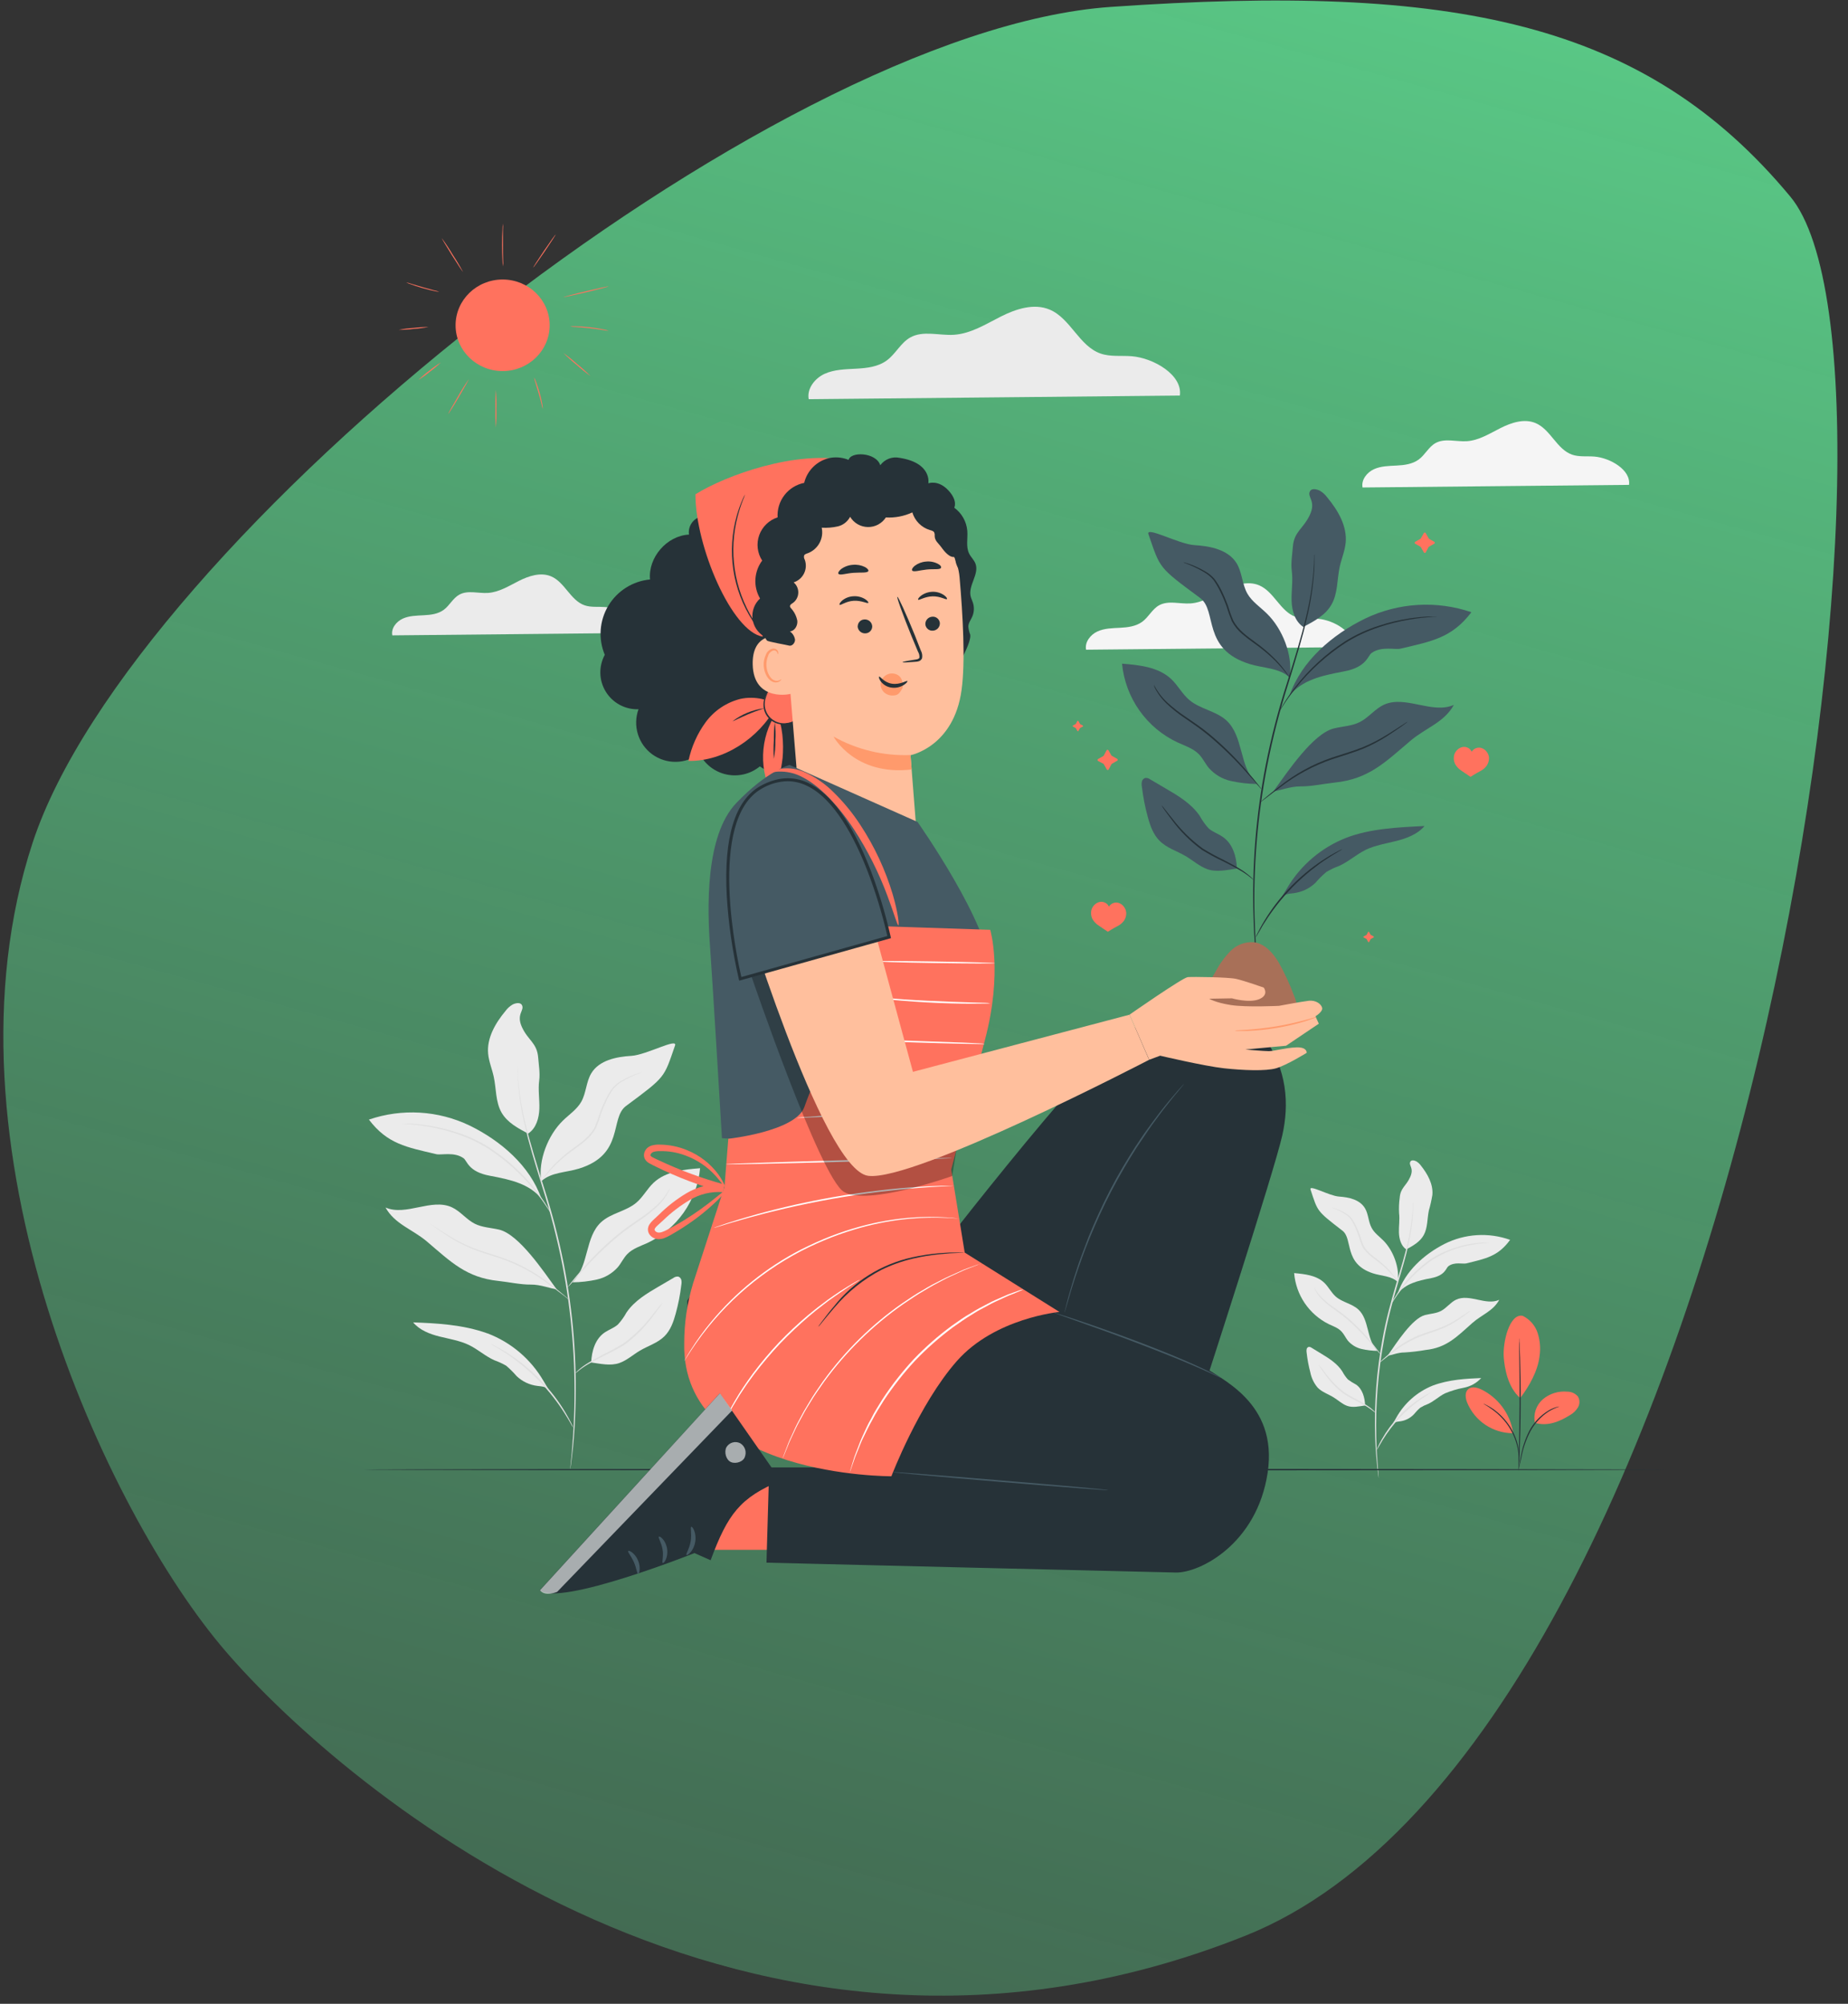 <?xml version="1.0" encoding="UTF-8"?>
<svg id="Camada_1" data-name="Camada 1" xmlns="http://www.w3.org/2000/svg" xmlns:xlink="http://www.w3.org/1999/xlink" viewBox="0 0 557.84 604.86">
  <rect x="0" y="0" width="557.84" height="604.86" fill="#333333" stroke="none"/>
  <defs>
    <style>
      .cls-1 {
        fill: #a87058;
      }

      .cls-1, .cls-2, .cls-3, .cls-4, .cls-5, .cls-6, .cls-7, .cls-8, .cls-9, .cls-10, .cls-11, .cls-12 {
        stroke-width: 0px;
      }

      .cls-3 {
        fill: #e0e0e0;
      }

      .cls-4 {
        fill: #f5f5f5;
      }

      .cls-13 {
        opacity: .3;
      }

      .cls-5 {
        fill: #fff;
      }

      .cls-14 {
        opacity: .6;
      }

      .cls-6 {
        fill: #263238;
      }

      .cls-7 {
        fill: url(#Gradiente_sem_nome);
      }

      .cls-8 {
        fill: #ff725e;
      }

      .cls-9 {
        fill: #ebebeb;
      }

      .cls-10 {
        fill: #ff9a6c;
      }

      .cls-11 {
        fill: #455a64;
      }

      .cls-12 {
        fill: #ffbf9d;
      }
    </style>
    <linearGradient id="Gradiente_sem_nome" data-name="Gradiente sem nome" x1="356.44" y1="585.41" x2="187.44" y2="-20.14" gradientTransform="translate(0 564.62) scale(1 -1)" gradientUnits="userSpaceOnUse">
      <stop offset="0" stop-color="#59c785"/>
      <stop offset="1" stop-color="#487d5d" stop-opacity=".76"/>
      <stop offset="1" stop-color="#2c7348" stop-opacity=".76"/>
      <stop offset="1" stop-color="#385845"/>
    </linearGradient>
  </defs>
  <path class="cls-7" d="m9.88,254.29C39.78,163.34,231.7,9.3,335.26,2.09c103.56-7.21,161.25,4.38,205.17,57.26,43.91,52.88-14.76,465.26-164.57,524.99-149.81,59.74-271.97-44.31-307.75-85.89-35.79-41.58-88.12-153.22-58.23-244.17Z"/>
  <path class="cls-9" d="m192.22,191.07c.56-4.1-5.23-7.48-9.57-7.83-2.07-.16-4.23.15-6.2-.53-4.26-1.49-5.96-6.99-10.11-8.74-3.11-1.31-6.68-.14-9.69,1.37-3.01,1.52-5.99,3.42-9.36,3.64-2.92.19-6.1-.9-8.66.53-1.91,1.06-2.91,3.26-4.67,4.56s-3.96,1.54-6.1,1.65c-2.14.12-4.35.13-6.29,1.02-1.94.89-3.59,2.95-3.14,5.05l73.78-.73Z"/>
  <path class="cls-4" d="m491.74,146.35c.61-4.49-5.69-8.14-10.44-8.53-2.25-.18-4.61.16-6.75-.58-4.63-1.62-6.49-7.62-11.02-9.53-3.39-1.43-7.29-.15-10.57,1.5-3.28,1.65-6.53,3.74-10.19,3.97-3.2.2-6.66-.98-9.45.57-2.08,1.17-3.17,3.59-5.09,4.98s-4.32,1.68-6.64,1.8c-2.33.12-4.74.14-6.86,1.11-2.12.97-3.87,3.21-3.43,5.51l80.45-.79Z"/>
  <path class="cls-4" d="m408.29,195.32c.62-4.49-5.69-8.15-10.43-8.53-2.26-.18-4.62.16-6.75-.58-4.64-1.62-6.5-7.61-11.03-9.53-3.39-1.43-7.28-.15-10.57,1.5-3.29,1.65-6.53,3.74-10.19,3.97-3.2.2-6.65-.98-9.45.57-2.08,1.17-3.17,3.59-5.09,4.98-1.92,1.38-4.32,1.68-6.65,1.8-2.33.12-4.73.14-6.85,1.11-2.12.97-3.88,3.22-3.44,5.51l80.45-.79Z"/>
  <path class="cls-9" d="m356.15,119.41c.9-6.22-7.93-11.35-14.53-11.88-3.15-.25-6.42.23-9.4-.81-6.47-2.25-9.05-10.6-15.36-13.26-4.72-1.99-10.15-.22-14.72,2.08-4.57,2.31-9.09,5.19-14.2,5.52-4.44.28-9.26-1.37-13.15.8-2.9,1.62-4.42,4.96-7.08,6.92-2.67,1.97-6.02,2.33-9.26,2.51-3.24.18-6.59.21-9.55,1.56-2.95,1.36-5.39,4.49-4.78,7.65l112.02-1.1Z"/>
  <path class="cls-9" d="m159.49,342.13c2.36-1.56,3.23-4.63,3.32-7.46.09-2.83-.42-5.67-.05-8.49.3-2.25-.12-4.62-.3-6.9-.35-4.49-2.98-5.12-4.88-9.18-1.89-4.06.9-5.07-.06-6.77-.5-.83-1.89-.55-2.76-.12-.84.49-1.58,1.15-2.15,1.93-3.05,3.67-5.7,8.17-5.26,12.92.21,2.37,1.18,4.6,1.68,6.92.8,3.64.52,7.62,2.37,10.86,1.73,3.01,4.98,4.76,8.08,6.37"/>
  <path class="cls-9" d="m163.35,356.42c-.9-6.2,2.07-13.78,6.57-18.16,1.9-1.85,4.23-3.37,5.54-5.68,1.51-2.69,1.46-6.01,3.04-8.62,2.37-3.91,7.52-4.97,12.09-5.24,4.57-.27,14.19-5.64,13.15-3.05-3.39,9.77-2.69,9.21-14.77,18.18-4.97,3.68-.42,14.65-14.19,18.9-3.78,1.18-8.43,1.09-11.34,3.77"/>
  <path class="cls-11" d="m165.69,419.56c.05.08.1.15.14.23l-.14-.23Z"/>
  <path class="cls-9" d="m147.22,402.51c7.1,2.72,13.05,7.79,16.86,14.37l1.61,2.69c-.68-1-2.2-1.07-3.46-1.22-2.36-.28-4.57-1.32-6.29-2.97-.96-1.12-2.01-2.16-3.13-3.12-1.14-.66-2.35-1.22-3.59-1.66-2.74-1.22-4.99-3.32-7.7-4.62s-5.85-1.8-8.83-2.54c-2.97-.74-6.02-1.92-7.98-4.27,6.76.26,14.92.6,22.5,3.35Z"/>
  <path class="cls-9" d="m136.42,364.44c2.57,1.19,4.35,3.66,6.87,4.94,2.28,1.15,4.93,1.22,7.41,1.8,5.94,1.45,13.29,12.46,17.29,17.96-1.61-.08-4.8-1.43-7.76-1.38-2.96.05-6.84-.79-9.79-1.1-9.65-1.01-14.29-5.7-21.6-11.93-4.39-3.7-9.68-5.21-12.46-10.23,6.22,2.69,13.87-2.92,20.04-.06Z"/>
  <path class="cls-9" d="m163.39,361.75c-3.39-9.82-12.26-17.43-21.62-21.99-9.51-4.57-20.43-5.22-30.41-1.8,5.6,7.37,11.3,8.3,20.31,10.43,1.56.37,5.44-.79,8.26,1.23,1.13.82,1.39,4.08,7.93,5.29,6.54,1.21,11.89,2.49,15.54,6.86"/>
  <path class="cls-3" d="m156.26,321.4c.01.11.01.22,0,.32,0,.23,0,.55.04.94v1.53c0,.6.1,1.3.15,2.07.4,4.42,1.14,8.79,2.22,13.09,1.28,5.46,3.27,11.84,5.48,18.92,2.47,7.66,4.49,15.45,6.05,23.35,2.81,14.38,3.98,29.04,3.49,43.69-.15,6.1-.66,12.18-1.54,18.21-.01-.1-.01-.21,0-.31,0-.23.03-.55.08-.94.08-.84.21-2.06.36-3.59.24-3.12.65-7.65.76-13.26.4-14.62-.8-29.23-3.59-43.59-1.56-7.89-3.56-15.68-6-23.35-2.19-7.08-4.17-13.47-5.39-18.97-1.03-4.32-1.71-8.72-2.01-13.15,0-.78-.08-1.48-.11-2.09-.03-.61,0-1.11,0-1.53v-.94c-.02-.13-.01-.26,0-.4Z"/>
  <path class="cls-3" d="m121.15,339.16h2.17c1.97.08,3.94.27,5.89.58,2.9.44,5.75,1.12,8.54,2.03,3.43,1.08,6.71,2.59,9.77,4.49,5.5,3.55,10.36,8,14.37,13.17,1.21,1.56,2.33,3.19,3.36,4.88.37.59.62,1.07.8,1.39.1.16.19.33.25.5-.12-.14-.24-.3-.33-.46-.21-.31-.49-.76-.9-1.34-.76-1.17-1.91-2.83-3.47-4.77-4.06-5.07-8.91-9.46-14.37-12.98-3.03-1.88-6.27-3.39-9.66-4.49-2.76-.92-5.59-1.62-8.46-2.11-2.45-.41-4.49-.62-5.85-.72-.69-.06-1.24-.08-1.6-.11-.18,0-.35-.02-.52-.06Z"/>
  <path class="cls-3" d="m193.78,323.65c-.14.08-.28.14-.43.19l-1.26.5c-1.53.61-3,1.35-4.41,2.2-.97.57-1.83,1.31-2.55,2.17-.75,1.06-1.4,2.18-1.96,3.36-.6,1.23-1.18,2.57-1.7,3.97-.43,1.5-.96,2.98-1.56,4.42-.75,1.4-1.75,2.65-2.96,3.68-1.14,1.02-2.33,1.86-3.46,2.69-2,1.4-3.9,2.96-5.66,4.65-1.16,1.17-2.26,2.39-3.29,3.68l-.84,1.04c-.09.13-.2.25-.31.35.06-.15.14-.28.24-.4l.76-1.11c.98-1.34,2.05-2.61,3.21-3.81,1.74-1.74,3.63-3.34,5.64-4.77,2.2-1.64,4.8-3.39,6.29-6.21.59-1.43,1.11-2.88,1.54-4.36.51-1.37,1.09-2.71,1.74-4.01.58-1.19,1.26-2.33,2.04-3.4.76-.89,1.67-1.64,2.69-2.21,1.43-.84,2.93-1.54,4.49-2.09.56-.2.99-.33,1.28-.42.15-.05.3-.09.46-.1Z"/>
  <path class="cls-3" d="m129.58,369.27c.15.07.3.15.43.24l1.19.76c1.03.67,2.51,1.64,4.37,2.78,2.17,1.34,4.45,2.5,6.81,3.48,2.69,1.09,5.74,1.94,8.92,3,5.43,1.86,10.5,4.65,14.98,8.24,1.74,1.34,3.11,2.47,4.05,3.26l1.07.9c.24.21.37.33.35.34-.15-.07-.29-.16-.41-.27l-1.12-.9c-.97-.74-2.37-1.8-4.13-3.12-4.5-3.49-9.55-6.22-14.93-8.08-3.15-1.05-6.23-1.92-8.93-3.05-2.37-1-4.66-2.2-6.82-3.59-1.85-1.18-3.3-2.2-4.29-2.92l-1.14-.84c-.14-.07-.26-.15-.38-.25Z"/>
  <path class="cls-9" d="m173.29,386.53c4.49-4.78,3.34-13.14,8.14-17.59,2.98-2.77,7.52-3.26,10.64-5.89,2.03-1.71,3.27-4.19,5.21-6.02,3.65-3.44,9.06-4.01,14.05-4.39-.46,4.83-2.18,9.45-4.97,13.41-2.8,3.96-6.58,7.12-10.97,9.17-2.12.95-4.44,1.69-6.05,3.35-1.12,1.17-1.8,2.69-2.83,3.93-1.66,1.87-3.85,3.17-6.29,3.73-2.43.54-4.91.83-7.4.85"/>
  <path class="cls-3" d="m202.24,358.7c-.04.14-.09.29-.15.42-.16.39-.34.77-.56,1.14-.77,1.36-1.73,2.6-2.86,3.68-1.67,1.6-3.47,3.05-5.39,4.33-2.13,1.48-4.49,3.07-6.78,4.98-3.91,3.27-7.57,6.83-10.94,10.66l-3.06,3.48-.84.9c-.09.12-.2.22-.31.31,0,0,.07-.14.24-.38l.76-1c.68-.9,1.68-2.09,2.96-3.59,3.31-3.9,6.95-7.51,10.88-10.78,2.32-1.92,4.7-3.51,6.83-4.98,1.91-1.25,3.71-2.66,5.39-4.2,1.12-1.05,2.11-2.24,2.93-3.54.59-.9.83-1.46.88-1.45Z"/>
  <path class="cls-9" d="m178.46,411.31c.13-3.55,1.26-7.27,4.2-9.18,1.27-.83,2.75-1.32,3.87-2.33,1-1.09,1.86-2.29,2.57-3.59,2.37-3.53,6.17-5.78,9.83-7.92l4.35-2.54c.41-.31.92-.46,1.44-.41.24.07.45.21.61.39.17.18.28.4.34.64.09.48.09.98,0,1.46-.35,2.95-.92,5.86-1.71,8.73-.67,2.47-1.57,4.99-3.39,6.8-2.03,2.02-4.9,2.87-7.37,4.32-2.09,1.23-3.93,2.93-6.21,3.75-2.69.96-5.76.22-8.55-.16"/>
  <path class="cls-3" d="m200,393.24c-.21.4-.46.78-.74,1.14-.5.71-1.24,1.74-2.19,2.97-2.41,3.31-5.31,6.22-8.61,8.63-1.91,1.15-3.88,2.21-5.9,3.15-1.8.9-3.48,1.8-4.82,2.55-1.07.6-2.08,1.29-3.04,2.05-.34.3-.68.59-1.05.85,0,0,.06-.11.22-.28.22-.26.45-.5.71-.72.93-.82,1.93-1.55,2.99-2.19,1.32-.83,2.96-1.71,4.8-2.69,2-.97,3.96-2.04,5.85-3.21,3.25-2.4,6.15-5.23,8.62-8.43.9-1.17,1.7-2.14,2.3-2.88.26-.34.55-.65.86-.94Z"/>
  <path class="cls-3" d="m148.16,405.67c.45.17.88.37,1.29.6.82.4,1.98,1.05,3.37,1.91,1.63,1.02,3.2,2.13,4.71,3.31,3.71,2.91,7.02,6.29,9.88,10.04,1.16,1.53,2.24,3.12,3.22,4.77.84,1.41,1.47,2.58,1.86,3.4.24.41.43.85.57,1.3-.28-.38-.52-.79-.73-1.21-.44-.81-1.11-1.94-1.99-3.32-.87-1.38-1.97-2.97-3.29-4.68-1.44-1.84-2.98-3.6-4.61-5.27-1.65-1.66-3.38-3.23-5.19-4.7-1.69-1.34-3.26-2.48-4.62-3.37s-2.49-1.58-3.28-2.04c-.43-.22-.83-.47-1.21-.76Z"/>
  <path class="cls-9" d="m424.45,377.12c-1.54-1.07-2.11-3.16-2.17-5.09-.06-1.93.29-3.87.05-5.78-.09-1.57-.03-3.14.19-4.7.23-3.04,1.94-3.49,3.18-6.29,1.24-2.79-.61-3.46.04-4.62.32-.58,1.23-.38,1.8-.08.55.34,1.03.78,1.4,1.31,1.99,2.51,3.72,5.57,3.44,8.81-.26,1.59-.61,3.17-1.06,4.71-.52,2.49-.33,5.2-1.54,7.41-1.12,2.05-3.24,3.24-5.25,4.33"/>
  <path class="cls-9" d="m421.92,386.88c.62-4.22-1.35-9.39-4.28-12.36-1.24-1.27-2.76-2.3-3.59-3.87-.99-1.8-.95-4.1-1.98-5.87-1.55-2.69-4.9-3.39-7.88-3.59-2.98-.2-9.25-3.84-8.58-2.08,2.21,6.65,1.73,6.29,9.63,12.39,3.24,2.51.27,9.98,9.25,12.88,2.47.8,5.5.74,7.4,2.57"/>
  <path class="cls-11" d="m420.41,429.88c-.03.05-.06.11-.09.16l.09-.16Z"/>
  <path class="cls-9" d="m432.46,418.26c-4.69,1.89-8.59,5.34-11.03,9.77l-1.05,1.85c.45-.67,1.44-.73,2.25-.84,1.55-.2,2.98-.91,4.08-2.02.62-.76,1.3-1.47,2.05-2.12.75-.45,1.55-.83,2.37-1.13,1.8-.84,3.26-2.27,5.02-3.16,1.85-.77,3.78-1.35,5.76-1.72,2-.39,3.83-1.41,5.21-2.92-4.39.19-9.72.42-14.66,2.29Z"/>
  <path class="cls-9" d="m439.49,392.34c-1.67.81-2.83,2.5-4.49,3.37-1.48.78-3.21.83-4.82,1.24-3.88.98-8.67,8.49-11.28,12.24,1.05-.05,3.13-.97,5.06-.94,2.14-.13,4.27-.38,6.38-.75,6.29-.68,9.32-3.89,14.08-8.13,2.87-2.54,6.29-3.59,8.14-7.01-4.05,1.85-9.04-1.98-13.07-.02Z"/>
  <path class="cls-9" d="m421.91,390.49c2.21-6.72,7.99-11.87,14.1-14.99,3.05-1.54,6.38-2.44,9.79-2.66,3.41-.21,6.83.27,10.04,1.42-3.65,5.03-7.37,5.66-13.24,7.11-1.01.25-3.55-.54-5.39.85-.74.55-.9,2.77-5.17,3.59-4.27.82-7.76,1.71-10.13,4.68Z"/>
  <path class="cls-3" d="m426.56,363.02c0,.07,0,.14,0,.22v.65c0,.56,0,1.39-.05,2.46-.19,3.02-.61,6.03-1.28,8.98-1.53,7.52-5.39,17.43-7.42,28.9-1.81,9.77-2.61,19.7-2.37,29.63.07,3.82.33,6.9.48,8.98.09,1.03.17,1.85.22,2.45,0,.25,0,.47.04.64.01.07.01.14,0,.21,0,0,0-.07-.04-.21-.04-.14-.05-.39-.09-.64-.07-.59-.18-1.41-.31-2.44-.21-2.13-.51-5.21-.63-9.03-.33-9.97.42-19.95,2.24-29.76,2.07-11.52,5.95-21.42,7.55-28.87.69-2.93,1.16-5.91,1.43-8.91.09-1.07.13-1.9.14-2.45v-.65c.02-.06.05-.11.09-.16Z"/>
  <path class="cls-3" d="m449.45,375.1c-.47.09-.95.14-1.43.15-1.29.11-2.58.28-3.85.52-4.22.73-8.24,2.29-11.85,4.59-3.53,2.42-6.65,5.39-9.25,8.79-1,1.3-1.74,2.41-2.24,3.19-.24.42-.51.81-.81,1.18.03-.12.08-.24.15-.34.11-.21.26-.55.49-.94.65-1.13,1.36-2.23,2.13-3.29,2.56-3.5,5.69-6.53,9.26-8.98,4.8-3,10.3-4.69,15.96-4.91h1.07c.12,0,.25,0,.37.04Z"/>
  <path class="cls-3" d="m402.09,364.51c.4.06.8.18,1.18.34,1.05.37,2.06.85,3.01,1.44.69.4,1.3.92,1.8,1.54.5.74.93,1.51,1.31,2.32.42.88.8,1.78,1.12,2.69.28.99.61,1.97,1,2.93.9,1.89,2.6,3.1,4.05,4.23,1.32.99,2.55,2.09,3.69,3.28.75.82,1.44,1.69,2.07,2.61.24.33.46.67.63,1.04-.08.06-1.01-1.42-2.94-3.42-1.15-1.15-2.4-2.21-3.72-3.17-1.45-1.11-3.22-2.34-4.2-4.36-.4-.97-.73-1.97-1.01-2.98-.33-.94-.7-1.8-1.09-2.69-.35-.79-.77-1.55-1.24-2.27-.45-.59-1-1.1-1.62-1.49-.92-.6-1.89-1.11-2.89-1.55-.39-.13-.77-.29-1.14-.48Z"/>
  <path class="cls-3" d="m443.95,395.61c-.3.3-.62.57-.97.81-.64.49-1.58,1.19-2.78,2-1.42.96-2.92,1.79-4.49,2.48-1.8.77-3.79,1.37-5.85,2.09-3.52,1.28-6.81,3.13-9.73,5.48l-2.69,2.1c-.32.28-.65.52-1.01.74.27-.33.57-.63.9-.9.6-.54,1.48-1.31,2.6-2.23,2.89-2.45,6.2-4.37,9.77-5.66,2.09-.73,4.1-1.31,5.85-2.05,1.54-.66,3.03-1.45,4.45-2.36,1.22-.76,2.18-1.43,2.85-1.87.35-.25.72-.46,1.11-.64Z"/>
  <path class="cls-9" d="m415.45,407.38c-2.91-3.25-2.17-8.98-5.3-11.99-1.95-1.89-4.91-2.22-6.94-4.01-1.33-1.17-2.14-2.86-3.39-4.1-2.38-2.33-5.91-2.69-9.17-2.99.27,3.24,1.36,6.36,3.18,9.05,1.82,2.69,4.3,4.87,7.21,6.33,1.38.65,2.89,1.15,3.94,2.29.74.79,1.18,1.8,1.85,2.69,1.07,1.26,2.51,2.15,4.12,2.54,1.59.36,3.21.56,4.83.58"/>
  <path class="cls-3" d="m396.57,388.41c.67,1.23,1.51,2.36,2.5,3.35,1.1,1.05,2.28,2.01,3.54,2.86,1.4,1,2.97,2.09,4.49,3.4,2.58,2.25,4.95,4.72,7.08,7.39.83,1.02,1.46,1.86,1.9,2.44.24.3.45.62.64.95-.29-.25-.55-.53-.77-.83l-2.01-2.35c-2.2-2.58-4.59-5-7.14-7.24-1.5-1.3-3.05-2.39-4.44-3.41-1.26-.88-2.45-1.88-3.53-2.98-.71-.75-1.32-1.6-1.8-2.52-.13-.25-.24-.51-.34-.77-.05-.09-.09-.19-.12-.29Z"/>
  <path class="cls-9" d="m412.08,424.26c-.09-2.42-.82-4.96-2.69-6.29-.88-.46-1.73-.99-2.52-1.58-.66-.74-1.22-1.55-1.68-2.42-1.54-2.4-4.02-3.94-6.41-5.39l-2.84-1.73c-.26-.2-.58-.3-.9-.28-.16.05-.3.14-.41.26-.11.12-.18.27-.21.44-.06.33-.06.67,0,1.01.22,2,.59,3.99,1.1,5.93.33,1.71,1.09,3.31,2.21,4.64,1.32,1.37,3.2,1.95,4.8,2.94,1.37.84,2.57,2,4.06,2.56,1.72.65,3.75.15,5.58-.11"/>
  <path class="cls-3" d="m398.03,411.92c.76.82,1.46,1.69,2.1,2.61,1.6,2.15,3.48,4.07,5.6,5.71,1.24.8,2.51,1.53,3.82,2.2,1.2.66,2.28,1.27,3.15,1.84.7.44,1.35.95,1.94,1.52.23.2.43.43.58.69-.86-.7-1.76-1.35-2.69-1.93-.9-.53-1.96-1.1-3.18-1.73-1.34-.65-2.64-1.39-3.89-2.21-2.16-1.66-4.04-3.65-5.58-5.89-.61-.83-1.08-1.54-1.39-2.02-.19-.24-.34-.5-.46-.78Z"/>
  <path class="cls-3" d="m431.84,420.42c0,.07-1.14.73-2.93,1.97-2.31,1.62-4.45,3.48-6.39,5.54-1.93,2.07-3.65,4.33-5.13,6.73-1.13,1.85-1.73,3.06-1.8,3.03.08-.31.19-.61.34-.9.24-.57.65-1.36,1.18-2.31,1.41-2.49,3.12-4.8,5.07-6.89,1.95-2.09,4.15-3.93,6.55-5.49.72-.47,1.47-.91,2.24-1.31.27-.16.56-.29.86-.38Z"/>
  <path class="cls-6" d="m503.23,443.62c0,.13-88.09.23-196.73.23s-196.75-.11-196.75-.23,88.08-.23,196.75-.23,196.73.14,196.73.23Z"/>
  <path class="cls-8" d="m459.59,397.17c1.07.51,2.02,1.23,2.8,2.11.78.89,1.38,1.92,1.75,3.04.73,2.25.94,4.64.6,6.98-.51,4.49-3.09,9.1-5.85,12.72-3.82-3.32-4.69-9.13-4.95-12.1-.41-4.7,1.7-13.47,5.65-12.74Z"/>
  <path class="cls-8" d="m463.32,429.49c-.26-1.29-.17-2.63.25-3.88.42-1.25,1.17-2.37,2.17-3.24,1.01-.85,2.18-1.49,3.44-1.88s2.58-.53,3.9-.41c.61,0,1.21.12,1.77.37.56.25,1.05.62,1.45,1.08.3.49.46,1.04.47,1.61.01.57-.13,1.13-.41,1.63-.58.99-1.41,1.81-2.41,2.37-3.3,2.07-6.88,3.48-10.61,2.35Z"/>
  <path class="cls-6" d="m458.43,443.38c.01-.3.06-.6.14-.9.12-.66.28-1.5.46-2.51.43-2.8,1.31-5.52,2.6-8.04,1.34-2.52,3.33-4.64,5.77-6.12.74-.44,1.53-.79,2.34-1.04.22-.07.45-.13.68-.17.08-.01.16-.01.24,0-1.1.37-2.15.86-3.15,1.45-2.35,1.52-4.27,3.62-5.59,6.09-1.29,2.49-2.2,5.16-2.69,7.92-.23,1.05-.42,1.9-.57,2.5-.05.28-.13.56-.22.83Z"/>
  <path class="cls-6" d="m458.57,403.96c.03.14.04.27.04.41,0,.3,0,.68.07,1.17.05,1.01.12,2.48.17,4.29.12,3.59.21,8.65.19,14.19-.02,5.54-.16,10.55-.31,14.18-.07,1.8-.14,3.29-.21,4.29,0,.48-.05.9-.08,1.17,0,.14-.02.28-.05.41-.02-.14-.02-.28,0-.41v-1.17c0-1.06.06-2.51.1-4.3.09-3.59.19-8.64.22-14.18.03-5.54,0-10.54-.09-14.17,0-1.8-.05-3.24-.06-4.3v-1.17c-.01-.14,0-.28,0-.41Z"/>
  <path class="cls-8" d="m456.72,432.25c-.46-2.74-1.57-5.34-3.23-7.57-1.66-2.23-3.83-4.04-6.33-5.26-1.27-.61-2.94-1.01-3.99-.06-1.05.94-.82,2.69-.31,3.98,1.12,2.73,3.03,5.08,5.48,6.73,2.45,1.65,5.33,2.54,8.29,2.56"/>
  <path class="cls-6" d="m447.78,423.71c.28.09.55.21.81.36.31.14.61.31.9.48.34.22.75.42,1.16.73.46.31.9.65,1.32,1.01.49.4.96.83,1.41,1.29,1.03,1.05,1.93,2.21,2.69,3.47.75,1.26,1.35,2.6,1.8,4.01.18.61.34,1.24.45,1.87.1.55.18,1.1.22,1.65.05.46.07.92.06,1.37.02.34.02.69,0,1.03,0,.3-.04.6-.1.9-.07,0,.05-1.27-.17-3.27-.06-.54-.15-1.08-.26-1.62-.11-.58-.29-1.2-.47-1.8-.88-2.76-2.38-5.27-4.4-7.35-.47-.47-.9-.9-1.37-1.29-.41-.36-.85-.7-1.29-1.02-1.64-1.23-2.79-1.76-2.76-1.82Z"/>
  <path class="cls-8" d="m339.96,275.51c-.05-.68-.3-1.32-.73-1.85-.39-.53-.95-.92-1.58-1.12-.54-.15-1.12-.13-1.64.08-.52.2-.97.58-1.26,1.05-.16-.35-.4-.66-.7-.9-.28-.22-.59-.38-.93-.47-.34-.09-.69-.11-1.04-.06-.65.11-1.25.43-1.71.9-.49.47-.82,1.07-.96,1.73-.16.85-.04,1.73.33,2.51.45.79,1.08,1.46,1.84,1.96,1.22.85,2.84,1.92,2.84,1.92,0,0,1.49-.97,2.82-1.65.82-.39,1.53-.98,2.07-1.71.47-.71.7-1.54.66-2.39Z"/>
  <path class="cls-8" d="m449.48,228.74c-.05-.67-.3-1.31-.73-1.84-.4-.53-.95-.93-1.59-1.12-.54-.15-1.11-.13-1.64.07-.52.2-.96.57-1.26,1.05-.17-.35-.41-.65-.71-.9-.27-.21-.59-.37-.93-.46-.34-.09-.69-.11-1.04-.06-.65.11-1.25.43-1.71.9-.49.46-.83,1.07-.96,1.73-.16.85-.05,1.72.33,2.5.43.79,1.05,1.46,1.8,1.96,1.23.85,2.85,1.93,2.85,1.93,0,0,1.49-.97,2.81-1.66.82-.39,1.53-.97,2.07-1.7.48-.7.73-1.54.7-2.4Z"/>
  <path class="cls-8" d="m431.36,162.64l1.58.9c.05.03.1.07.13.12.03.05.05.11.05.17s-.02.12-.05.17c-.03.05-.07.09-.13.12l-1.57.9c-.06.02-.11.07-.14.13l-.85,1.58c-.03.05-.07.1-.12.13-.05.03-.11.05-.17.05s-.12-.02-.17-.05c-.05-.03-.09-.07-.12-.13l-.9-1.57c-.03-.06-.08-.1-.13-.13l-1.58-.9c-.05-.03-.1-.07-.13-.12-.03-.05-.05-.11-.05-.17s.02-.12.05-.17c.03-.05.08-.09.13-.12l1.57-.9c.05-.03.1-.08.13-.14l.9-1.58c.03-.05.07-.1.12-.13.05-.03.11-.05.17-.05s.12.02.17.05c.05.03.09.07.12.13l.9,1.57c.02.05.05.1.1.14Z"/>
  <path class="cls-8" d="m335.65,228.16l1.57.9c.05.03.1.07.13.12.03.05.05.11.05.17s-.02.12-.05.17c-.03.05-.07.1-.13.12l-1.57.9c-.06.03-.1.07-.13.13l-.85,1.58c-.03.05-.07.1-.12.13-.05.03-.11.05-.17.05s-.12-.02-.17-.05c-.05-.03-.09-.07-.12-.13l-.9-1.57c-.03-.06-.08-.11-.14-.13l-1.58-.85c-.05-.03-.1-.07-.13-.12-.03-.05-.05-.11-.05-.17s.02-.12.05-.17c.03-.05.07-.09.13-.12l1.57-.9c.05-.04.1-.08.14-.14l.85-1.58c.03-.05.07-.1.12-.13.05-.03.11-.05.17-.05s.12.02.17.05c.05.03.09.07.12.13l.9,1.57s.09.08.14.09Z"/>
  <path class="cls-8" d="m326.03,218.56l.83.45s.05.04.07.06c.02.03.02.06.02.09s0,.06-.02.09c-.02.03-.04.05-.07.06l-.82.45s-.06.04-.07.07l-.44.82s-.04.05-.06.07c-.03.02-.06.03-.09.03s-.06,0-.09-.03c-.03-.02-.05-.04-.06-.07l-.46-.82s-.01-.03-.02-.04c-.01-.01-.02-.02-.04-.02l-.83-.45s-.05-.04-.06-.07c-.01-.03-.02-.06-.02-.09s0-.06.02-.09c.02-.03.04-.05.06-.07l.82-.45s.05-.04.07-.07l.44-.83s.04-.05.07-.06c.03-.01.06-.02.09-.02s.06,0,.09.02c.03.02.05.04.07.06l.46.82s.03.06.06.07Z"/>
  <path class="cls-8" d="m413.8,282.21l.83.45s.05.04.06.07c.01.03.02.06.02.09s0,.06-.02.09c-.02.03-.04.05-.06.07l-.82.45s-.05.04-.07.07l-.44.82s-.04.05-.06.07c-.03.02-.06.03-.09.03s-.06,0-.09-.03c-.03-.02-.05-.04-.06-.07l-.46-.83s-.04-.05-.07-.06l-.82-.45s-.05-.04-.07-.06c-.02-.03-.02-.06-.02-.09s0-.06.02-.09c.02-.03.04-.05.07-.06l.82-.45s.05-.04.06-.07l.45-.82s.04-.05.06-.07c.03-.02.06-.02.09-.02s.06,0,.09.02c.03.02.05.04.06.07l.45.82s.04.06.07.07Z"/>
  <path class="cls-8" d="m151.72,112.01c7.84,0,14.2-6.19,14.2-13.82s-6.36-13.82-14.2-13.82-14.2,6.19-14.2,13.82,6.36,13.82,14.2,13.82Z"/>
  <path class="cls-8" d="m149.7,129.09c-.15-1.9-.21-3.8-.15-5.7-.06-1.9,0-3.81.15-5.7.15,1.9.19,3.8.14,5.7.05,1.9,0,3.8-.14,5.7Z"/>
  <path class="cls-8" d="m141.51,114.48c.07,0-1.27,2.41-2.98,5.32s-3.17,5.21-3.24,5.17c-.07-.04,1.27-2.43,2.98-5.33.99-1.77,2.07-3.5,3.24-5.16Z"/>
  <path class="cls-8" d="m133.12,109.38c-1.04,1-2.15,1.93-3.31,2.78-1.11.92-2.28,1.76-3.5,2.52,1.03-1,2.12-1.93,3.28-2.78,1.12-.92,2.3-1.76,3.54-2.52Z"/>
  <path class="cls-8" d="m163.86,123.47c-.17-.46-.3-.93-.38-1.42-.21-.9-.49-2.07-.9-3.38-.4-1.31-.74-2.5-1.01-3.35-.16-.44-.28-.89-.35-1.36.25.42.44.86.59,1.33.32.84.73,2.01,1.1,3.33.37,1.32.62,2.52.79,3.42.1.47.15.94.15,1.42Z"/>
  <path class="cls-8" d="m178.25,113.52c-1.46-1.05-2.86-2.18-4.19-3.38-1.4-1.13-2.73-2.32-4.01-3.59,1.46,1.05,2.87,2.18,4.2,3.38,1.4,1.12,2.73,2.32,4,3.59Z"/>
  <path class="cls-8" d="m183.77,99.86c-.58-.03-1.15-.11-1.72-.23-1.05-.17-2.5-.4-4.11-.57-1.61-.18-3.09-.29-4.15-.35-.58,0-1.15-.05-1.72-.14.57-.07,1.15-.1,1.73-.06,1.07,0,2.55.09,4.17.27,1.62.18,3.08.43,4.13.65.57.09,1.13.24,1.67.44Z"/>
  <path class="cls-8" d="m183.78,86.42c0,.08-3.05.9-6.86,1.8-3.81.9-6.93,1.55-6.93,1.5s3.05-.9,6.87-1.8c3.82-.9,6.91-1.58,6.92-1.5Z"/>
  <path class="cls-8" d="m167.75,70.76c.06.04-1.4,2.33-3.29,5.1-1.88,2.77-3.47,4.98-3.53,4.94-.06-.04,1.4-2.33,3.28-5.1,1.88-2.77,3.47-4.97,3.54-4.94Z"/>
  <path class="cls-8" d="m151.82,67.49c.05.63.05,1.26,0,1.89v4.57c0,1.78,0,3.4.05,4.57.05.63.05,1.26,0,1.9-.13-.62-.19-1.25-.2-1.89-.07-1.17-.13-2.78-.13-4.58s.05-3.4.13-4.57c0-.63.05-1.27.15-1.89Z"/>
  <path class="cls-8" d="m139.77,82.11c-.07,0-1.57-2.22-3.34-5.05-1.77-2.83-3.15-5.15-3.09-5.19,1.2,1.62,2.31,3.3,3.34,5.04,1.12,1.68,2.15,3.42,3.09,5.2Z"/>
  <path class="cls-8" d="m132.57,88.07c-.51-.03-1.02-.1-1.51-.23-.9-.19-2.19-.49-3.59-.9-1.4-.4-2.61-.81-3.49-1.14-.48-.14-.94-.33-1.37-.57.5.1.99.24,1.46.41.9.28,2.13.66,3.51,1.05,1.38.4,2.62.73,3.53.97.5.09.99.22,1.46.4Z"/>
  <path class="cls-8" d="m129.42,98.7c-1.48.28-2.98.47-4.49.57-1.51.2-3.04.29-4.56.29,1.48-.29,2.98-.48,4.49-.57,1.51-.19,3.04-.28,4.56-.28Z"/>
  <path class="cls-6" d="m253.15,218.29l-39.86-62.49c-.74-.07-1.48.02-2.18.28-.7.26-1.32.67-1.83,1.21-.51.54-.89,1.18-1.12,1.89-.23.71-.29,1.45-.18,2.19-6.67.32-12.38,6.9-11.76,13.55-2.57.24-5.05,1.08-7.23,2.46-2.19,1.38-4.02,3.24-5.35,5.46-1.33,2.21-2.12,4.71-2.31,7.28-.19,2.58.23,5.16,1.23,7.54-.93,1.73-1.39,3.67-1.34,5.63.06,1.96.63,3.87,1.67,5.54,1.03,1.67,2.49,3.03,4.22,3.96,1.73.92,3.67,1.37,5.63,1.31-.88,2.41-.94,5.04-.19,7.5.75,2.45,2.28,4.6,4.35,6.11,2.08,1.51,4.59,2.3,7.15,2.26,2.57-.04,5.05-.91,7.08-2.49.81,1.6,1.96,3,3.38,4.09,1.42,1.09,3.07,1.85,4.82,2.22,1.75.37,3.57.34,5.3-.08,1.74-.42,3.36-1.24,4.74-2.37,1.85,1.37,4.13,2.04,6.42,1.9,2.3-.14,4.48-1.08,6.15-2.66,1.17-1.17,2.05-2.69,3.48-3.49,1.43-.8,3.03-.9,4.49-1.53,1.3-.64,2.34-1.71,2.93-3.03.59-1.32.7-2.81.3-4.2Z"/>
  <path class="cls-8" d="m242.34,212.59c0,1.17-.35,2.31-.99,3.28-.65.97-1.57,1.73-2.65,2.17-1.08.45-2.26.56-3.41.34-1.14-.23-2.2-.79-3.02-1.62s-1.39-1.88-1.61-3.02c-.23-1.14-.11-2.33.33-3.41.45-1.08,1.2-2,2.17-2.65.97-.65,2.11-.99,3.28-.99,1.57,0,3.07.62,4.17,1.73,1.11,1.11,1.73,2.61,1.73,4.17Z"/>
  <path class="cls-8" d="m234.32,215.13c-2.46,3.79-3.84,8.18-3.97,12.69-.14,4.52.97,8.98,3.2,12.91,1.29-3.89,2.2-7.89,2.69-11.96.36-4.09.08-10.07-1.94-13.64"/>
  <path class="cls-6" d="m221.49,180.61c-1.43-1.84-2.17-4.13-2.09-6.46.08-2.33.98-4.56,2.53-6.3-1.9-2.23-1.37-5.77.39-8.08,1.77-2.31,4.49-3.72,7.08-5.04,1.22-6.74,20-17.06,26.71-15.67.3-2.9,8.38-2.6,9.61,1.38.65-.89,1.54-1.58,2.58-1.98,1.03-.4,2.15-.49,3.23-.26,9.88,1.53,8.7,7.7,8.7,7.7,0,0,3.01-1.2,6.11,2.19,2.86,3.12,1.71,5.16,1.71,5.16,1.12.81,2.05,1.86,2.73,3.06.68,1.2,1.09,2.54,1.21,3.92.18,2.34-.48,4.84.58,6.92.53,1.05,1.46,1.88,1.88,2.97,1.22,3.17-2.22,6.57-1.45,9.88.16.67.49,1.29.7,1.96.43,1.37.36,2.84-.21,4.16-.44,1.01-1.18,1.93-1.19,3.03.08.83.27,1.64.57,2.41.48,1.98-3.55,9.8-5.23,10.94l-51.36,2.27c-1.96-.37-3.76-1.34-5.14-2.77-1.38-1.43-2.29-3.26-2.58-5.24,0-.66-.19-1.31-.55-1.87-.41-.4-.89-.7-1.43-.9-3.38-1.66-3.93-6.19-3.72-9.94.07-.52.04-1.06-.08-1.57-.29-.71-.73-1.35-1.28-1.88Z"/>
  <path class="cls-12" d="m236.22,180.17c-.48-9.09,4.86-19.76,13.74-24.5,5.59-3,10.03-3.18,13.01-3.59,4.19-.55,8.45.18,12.2,2.11,2.85.57,13.57,9.71,14.48,20,1,11.43,1.8,25.43.62,34.01-2.31,17.25-15.42,19.76-15.42,19.76l2.23,28.46-35.65-12.57-5.21-63.67Z"/>
  <path class="cls-10" d="m265.82,206.46c.06-.82.42-1.59,1-2.16.53-.54,1.23-.88,1.98-.99.75-.1,1.51.05,2.17.42,1.33.77,1.61,2.24,1.5,3.91-.63,1.03-1.08,2.04-2.26,2.24-.19,0-.38.05-.57.06-.94.07-1.86-.22-2.6-.8-.39-.33-.71-.74-.92-1.2s-.31-.97-.3-1.48Z"/>
  <path class="cls-6" d="m283.71,188.09c.02.57-.18,1.13-.57,1.56-.39.43-.92.68-1.5.72-.28.03-.56,0-.83-.08-.27-.08-.52-.22-.73-.4-.22-.18-.39-.4-.52-.65-.13-.25-.21-.52-.23-.8-.02-.58.18-1.14.57-1.56.39-.43.92-.68,1.5-.72.28-.03.56,0,.83.08.27.08.52.22.73.4.22.18.39.4.52.65.13.25.21.52.23.8Z"/>
  <path class="cls-6" d="m285.83,180.84c-.26.29-1.97-.9-4.34-.83-2.37.06-4.08,1.29-4.34,1.01-.13-.13.14-.66.9-1.22,1.01-.74,2.22-1.14,3.47-1.17,1.23-.03,2.44.33,3.46,1.03.75.54,1.01,1.05.85,1.18Z"/>
  <path class="cls-6" d="m272.44,199.9c0-.14,1.45-.43,3.83-.79.61-.08,1.18-.21,1.27-.63.04-.63-.12-1.26-.45-1.8-.6-1.45-1.23-2.97-1.9-4.56-2.64-6.51-4.57-11.86-4.31-11.96.26-.1,2.62,5.08,5.27,11.58.64,1.6,1.24,3.13,1.8,4.6.4.72.54,1.55.38,2.36-.09.21-.22.4-.39.56-.17.15-.37.27-.59.34-.33.1-.68.15-1.02.16-2.37.21-3.86.27-3.88.14Z"/>
  <path class="cls-10" d="m274.85,227.91c-8.11.33-16.16-1.6-23.24-5.57,0,0,6.39,11.95,23.58,9.93l-.34-4.36Z"/>
  <path class="cls-6" d="m284.04,171.44c-.39.59-2.21.25-4.33.48-2.12.22-3.86.83-4.34.32-.21-.25,0-.83.73-1.43.99-.75,2.17-1.2,3.4-1.29,1.24-.14,2.48.09,3.59.66.83.41,1.14.93.94,1.27Z"/>
  <path class="cls-6" d="m258.89,189.09c.03.57.28,1.11.7,1.5.42.39.97.61,1.55.6.28,0,.56-.05.82-.15.26-.11.5-.26.7-.46.2-.2.36-.43.47-.69.11-.26.16-.54.16-.82-.03-.57-.28-1.11-.7-1.5-.42-.39-.98-.6-1.55-.59-.28,0-.56.05-.82.15-.26.1-.49.26-.69.46-.2.2-.36.43-.46.69s-.16.53-.16.81Z"/>
  <path class="cls-6" d="m253.44,182.56c.3.27,1.89-1.07,4.25-1.21,2.36-.14,4.17.94,4.42.63.12-.13-.19-.63-.98-1.14-1.08-.65-2.33-.95-3.59-.85-1.23.07-2.41.53-3.36,1.32-.67.6-.88,1.13-.74,1.26Z"/>
  <path class="cls-6" d="m253.12,173.23c.49.51,2.29-.16,4.49-.32,2.2-.16,4.08.11,4.49-.49.17-.28-.15-.8-1-1.26-1.15-.56-2.43-.79-3.71-.66-1.27.09-2.49.54-3.51,1.3-.77.64-.99,1.2-.76,1.42Z"/>
  <path class="cls-12" d="m239.38,196.38c0-1.28-1.59-4.26-2.86-4.43-3.39-.44-9.46,0-9.31,8.55.21,11.67,11.93,9.09,11.94,8.75s.34-8.45.22-12.87Z"/>
  <path class="cls-10" d="m235.85,205.03c-.05,0-.2.15-.55.31-.48.22-1.02.24-1.52.05-1.25-.43-2.33-2.37-2.43-4.49-.04-1.01.13-2.01.52-2.94.1-.37.29-.7.56-.98s.59-.49.95-.61c.23-.07.48-.05.7.04.22.1.4.27.51.49.16.33.1.57.16.58.06.02.24-.2.14-.68-.07-.29-.24-.55-.48-.73-.33-.24-.73-.34-1.13-.28-.48.1-.93.33-1.29.65-.37.33-.65.74-.81,1.21-.49,1.02-.71,2.15-.65,3.28.12,2.35,1.36,4.54,3.06,5,.32.08.65.1.97.04.32-.06.63-.19.89-.38.36-.29.42-.55.38-.58Z"/>
  <path class="cls-6" d="m292.24,174.25c-2.4-1.42-3.96-3.39-3.88-6.19-1.56.5-3.2-1.47-4.16-2.81s-2.08-1.99-2.06-3.59c.04-.32-.01-.65-.14-.95-.24-.44-.81-.57-1.29-.71-1.26-.37-2.4-1.06-3.33-1.99-.93-.93-1.61-2.08-1.98-3.34-2.5,1.16-5.24,1.68-7.99,1.53-.59.9-1.39,1.64-2.35,2.15-.95.51-2.02.76-3.1.74-1.08-.02-2.13-.31-3.07-.85-.93-.54-1.71-1.31-2.27-2.24-.38.72-.91,1.36-1.55,1.86-.64.5-1.39.86-2.18,1.04-1.59.36-3.22.49-4.85.39.34,1.58.1,3.23-.68,4.65-.78,1.42-2.04,2.51-3.56,3.07-.41.14-.9.28-1.07.67-.05.22-.06.45-.03.67.04.22.12.44.24.63.24.67.34,1.38.3,2.09-.04.71-.23,1.4-.54,2.04-.32.64-.76,1.2-1.29,1.66-.54.46-1.17.81-1.84,1.03.46.38.82.87,1.06,1.41.24.54.36,1.14.34,1.73-.02.6-.17,1.18-.45,1.71-.28.53-.67.99-1.15,1.34-.42.27-.97.59-.9,1.09.05.18.14.36.27.49.99,1.06,1.67,2.39,1.94,3.82.14,1.45-.79,3.1-2.24,3.2.42.29.77.67,1.03,1.1.27.43.44.92.52,1.42,0,1.02-.96,2.08-1.92,1.74-.41-.14-6.29-1.15-6.54-1.49-3.43-4.42.62-9.49.81-15.08.3-5.61,1.89-11.07,4.66-15.95,1.08-2.09,2.43-4.02,4.02-5.76,1.9-1.86,4.01-3.51,6.29-4.9,2.92-1.91,5.92-3.83,9.29-4.71,6.29-1.65,12.91.48,18.86,3.06,2.31.9,4.48,2.11,6.46,3.59,2.24,1.94,4.12,4.26,5.54,6.86,2.35,3.59,3.93,7.63,4.64,11.86"/>
  <path class="cls-6" d="m265.38,204.25c.29-.19,1.44,1.8,3.92,2.14,2.48.34,4.42-1.06,4.6-.8.1.11-.23.65-1.1,1.19-1.13.7-2.46.97-3.77.77-1.26-.18-2.39-.85-3.16-1.86-.56-.76-.63-1.37-.49-1.45Z"/>
  <path class="cls-8" d="m209.92,149.2c0,15.79,11.03,41.49,20.31,42.98l-.09-.67c-.43-10.02-.83-20.32,2.44-29.8,3.66-10.61,13.17-18.3,23.52-22.66-15.54-3.36-37.04,4.44-46.18,10.16Z"/>
  <path class="cls-6" d="m250.21,138.3c-1.81.43-3.46,1.36-4.78,2.68-1.32,1.32-2.24,2.97-2.68,4.78-2.37.47-4.49,1.79-5.96,3.7-1.48,1.92-2.2,4.3-2.06,6.71-1.27.41-2.44,1.11-3.4,2.04-.96.93-1.7,2.07-2.15,3.33-.45,1.26-.61,2.61-.45,3.94.15,1.33.61,2.61,1.34,3.73-1.21,1.64-1.92,3.59-2.04,5.63s.37,4.06,1.4,5.82c-.82.76-1.46,1.69-1.85,2.73s-.55,2.16-.43,3.27c.11,1.11.48,2.18,1.08,3.12.6.94,1.4,1.73,2.36,2.31l4.1.05-.14-17.01,2.91-9.99,6.18-10.87,6.36-5.81,10.17-6.67c-1.18-1.44-2.73-2.53-4.48-3.15-1.76-.62-3.65-.74-5.47-.35Z"/>
  <path class="cls-8" d="m234.16,213.48c-1.09-2.34-6.47-3.46-10.67-2.51-4.21,1.06-7.92,3.55-10.49,7.05-2.54,3.48-4.3,7.46-5.18,11.67,10.64.18,21.29-6.88,26.34-16.25"/>
  <path class="cls-6" d="m239.27,217.88s-.16.15-.53.33c-.53.24-1.1.38-1.68.43-.97.11-1.94-.01-2.85-.37s-1.71-.93-2.34-1.67c-.63-.74-1.07-1.62-1.28-2.57s-.18-1.94.08-2.87c.13-.57.36-1.1.68-1.59.22-.33.39-.49.41-.48-.33.68-.59,1.4-.77,2.14-.21.88-.2,1.8.01,2.68.22.88.63,1.7,1.22,2.39.59.69,1.33,1.23,2.17,1.58s1.74.5,2.65.43c.75-.07,1.5-.21,2.23-.43Z"/>
  <path class="cls-6" d="m221.18,217.67c2.74-2.07,5.96-3.4,9.37-3.85,0,.14-2.17.68-4.76,1.8-2.59,1.11-4.61,2.18-4.61,2.06Z"/>
  <path class="cls-6" d="m233.59,229.05c-.12-1.84-.12-3.68,0-5.51-.02-1.84.07-3.68.29-5.51.25,1.83.31,3.68.18,5.52.03,1.84-.12,3.69-.47,5.5Z"/>
  <path class="cls-6" d="m224.9,149.26c-.18.58-.4,1.16-.65,1.72-.6,1.54-1.11,3.11-1.53,4.71-1.41,5.28-1.72,10.79-.92,16.2.81,5.41,2.71,10.59,5.6,15.23.87,1.41,1.82,2.77,2.84,4.08.4.46.77.94,1.12,1.45-.12-.09-.24-.2-.34-.32-.21-.22-.54-.55-.9-1.01-1.09-1.26-2.08-2.6-2.98-4.01-3-4.65-4.97-9.88-5.78-15.35-.82-5.47-.45-11.05,1.06-16.37.46-1.6,1.02-3.18,1.68-4.71.23-.55.45-.95.58-1.23.06-.13.13-.26.22-.39Z"/>
  <path class="cls-8" d="m213.54,467.83h18.56l.54-23.52s-8.43-1.52-12.97,4.43c-4.53,5.95-6.13,19.09-6.13,19.09Z"/>
  <path class="cls-6" d="m207.46,392.67c0,13.79,1.62,47.05,44.21,50.29h-19.47l-.83,28.74s119.87,2.93,123.6,2.98c7.18.12,24.44-8.6,27.68-30.1,3.24-21.5-14.6-28.38-19.87-32.47-5.27-4.1-64.49-24.74-87.2-28.79l-66.51,6.48-1.62,2.87Z"/>
  <path class="cls-6" d="m381.33,312.72c-1.49-2.04-3.39-3.76-5.57-5.04-2.18-1.29-4.6-2.12-7.1-2.44-9.64-1.4-19.45.69-27.69,5.89-13.16,8.45-64.02,74.81-64.02,74.81l86.37,33.3s21.29-65.51,23.76-76.55c2.08-9.25,1.61-19.86-5.76-29.97Z"/>
  <path class="cls-11" d="m321.33,396.27c.03-.26.08-.53.16-.78.13-.55.32-1.29.55-2.23.23-.93.55-2.15.96-3.51.41-1.37.82-2.91,1.38-4.6.57-1.69,1.14-3.59,1.87-5.53.73-1.94,1.51-4.06,2.36-6.29,1.8-4.36,3.91-9.1,6.4-13.94,2.5-4.84,5.17-9.29,7.72-13.25,1.3-1.97,2.54-3.84,3.78-5.52,1.24-1.69,2.4-3.27,3.48-4.68,1.09-1.41,2.12-2.69,3.01-3.75s1.7-2.02,2.36-2.77l1.53-1.71c.17-.2.36-.39.56-.58-.14.23-.3.44-.49.64l-1.46,1.8c-.64.75-1.43,1.69-2.29,2.8-.86,1.11-1.91,2.35-2.95,3.79-1.04,1.44-2.25,2.97-3.43,4.71-1.18,1.73-2.44,3.59-3.73,5.53-2.53,3.97-5.17,8.42-7.68,13.24-2.51,4.82-4.62,9.54-6.41,13.88-.9,2.19-1.71,4.26-2.41,6.23-.69,1.98-1.36,3.81-1.91,5.5-.56,1.69-1.03,3.22-1.45,4.58-.42,1.36-.75,2.51-1.02,3.48s-.49,1.66-.64,2.2c-.07.26-.15.51-.25.76Z"/>
  <path class="cls-11" d="m217.93,343.57s-2.76-46.26-3.59-57.71c-.83-11.46-1.54-33.6,7.94-43.48,9.48-9.88,16.08-11.47,16.08-11.47l38.61,17.2s21.92,31.08,21.92,44.9-14.31,55.33-14.31,55.33l-66.65-4.77Z"/>
  <path class="cls-8" d="m264.1,281.24l-.21-1.72,35.02,1.15s3.86,12.71-1.62,33.33c-2.19,8.24-10.15,39.06-10.15,39.06l4.07,25.04,28.59,17.92s-19.49,1.8-30.96,14.82c-11.47,13.02-19.76,34.78-19.76,34.78,0,0-63.38.33-62.54-40.17,0-6.14.9-12.25,2.69-18.12l9.47-29.1,1.15-14.48s20.39-2.21,22.97-9.63c2.58-7.42,21.26-52.87,21.26-52.87Z"/>
  <path class="cls-11" d="m368.77,416.04c-.18-.06-.35-.12-.52-.21l-1.43-.67c-1.25-.58-3.05-1.42-5.31-2.4-4.49-1.99-10.78-4.49-17.8-7.18-7.02-2.69-13.41-4.95-18.04-6.59l-5.48-1.96-1.49-.55c-.18-.05-.34-.13-.5-.23.18.02.37.07.54.14l1.51.47c1.31.41,3.21,1.02,5.53,1.8,4.66,1.57,11.08,3.81,18.1,6.47,7.02,2.66,13.3,5.26,17.76,7.32,2.24,1.02,4.02,1.9,5.24,2.54.57.3,1.04.55,1.4.74.17.08.33.18.48.31Z"/>
  <path class="cls-11" d="m334.66,449.82c0,.13-14.65-.99-32.71-2.5-18.05-1.51-32.69-2.84-32.67-2.96.02-.13,14.65.99,32.71,2.5,18.06,1.51,32.68,2.79,32.67,2.96Z"/>
  <path class="cls-6" d="m247.02,400.47c.07-.16.17-.31.28-.45l.9-1.22c.39-.54.9-1.17,1.45-1.9.56-.74,1.24-1.56,2-2.46,5.94-7.58,14.34-12.85,23.75-14.91,2.69-.6,5.42-1.01,8.17-1.24l3.17-.21h3.92c.17-.02.35-.02.52,0-.17.04-.35.06-.52.06l-1.51.08-2.39.1-3.15.28c-2.72.27-5.42.71-8.08,1.33-3.27.78-6.44,1.91-9.46,3.38-5.41,2.82-10.22,6.68-14.15,11.35-.77.9-1.46,1.68-2.05,2.41-.58.73-1.11,1.34-1.52,1.85l-.95,1.18c-.12.14-.24.27-.39.39Z"/>
  <path class="cls-8" d="m219.54,358.87c.11.11-.83,1.33-2.82,3.3-2.82,2.76-5.89,5.26-9.17,7.46-1.03.71-2.15,1.41-3.31,2.12-.58.35-1.2.7-1.8,1.05-.67.4-1.37.73-2.1,1-.44.14-.89.22-1.35.24-.52.02-1.04-.07-1.52-.28-.5-.21-.95-.55-1.29-.97-.4-.49-.61-1.1-.6-1.73.03-.59.24-1.17.59-1.64.26-.38.57-.72.9-1.04l1.8-1.68c2.49-2.49,5.27-4.66,8.29-6.48,3.38-2.03,7.31-2.97,11.24-2.69h.18l-.45,2.29c-6.9-1.9-13.61-4.44-20.03-7.6-.37-.18-.74-.36-1.1-.55-.36-.19-.73-.35-1.15-.61-.5-.3-.92-.73-1.2-1.24-.15-.29-.24-.61-.26-.94-.03-.33.02-.66.12-.97.17-.54.48-1.03.9-1.41.4-.33.86-.58,1.36-.73.81-.22,1.65-.3,2.49-.25,2.81.03,5.6.6,8.19,1.69,3.74,1.52,6.99,4.04,9.39,7.29,1.64,2.31,2.09,3.83,1.98,3.87-.11.05-.9-1.27-2.69-3.3-2.53-2.85-5.74-5.02-9.32-6.31-2.42-.9-4.99-1.34-7.58-1.28-.64-.03-1.28.04-1.9.21-.23.07-.44.18-.62.34-.15.13-.26.3-.32.49-.02.06-.04.11-.04.18s.01.12.04.17c.13.17.29.31.48.41.25.15.61.31.98.49l1.09.51c6.36,2.99,12.97,5.42,19.76,7.28l-.44,2.29h-.15c-3.46-.23-6.9.6-9.88,2.37-2.87,1.7-5.54,3.73-7.94,6.05l-1.8,1.64c-.57.5-.9.98-.9,1.23s.21.59.65.79c.21.1.43.15.67.14.28,0,.55-.05.82-.13.62-.21,1.23-.47,1.8-.8.61-.32,1.21-.64,1.8-.96,1.18-.65,2.28-1.29,3.32-1.94,3.3-2.05,6.46-4.31,9.46-6.76,2.16-1.75,3.32-2.76,3.44-2.63Z"/>
  <path class="cls-8" d="m233.48,232.98c0-.07.17-.21.57-.39.25-.12.51-.23.77-.31l1.1-.26c2.42-.3,4.88.09,7.08,1.12,3.22,1.48,6.15,3.52,8.65,6.03,3.05,2.99,5.76,6.3,8.08,9.88,4.24,6.46,7.52,13.49,9.74,20.89,1.66,5.68,1.99,9.34,1.71,9.39-.29.05-1.25-3.43-3.28-8.86-2.62-7.06-6.02-13.82-10.13-20.13-4.8-7.33-10.45-13.17-15.48-15.72-1.93-1.05-4.09-1.64-6.29-1.71h-1.05c-.3,0-.56.06-.77.07-.45.11-.69.09-.72,0Z"/>
  <path class="cls-5" d="m289.51,367.82h-.25l-.74-.04c-.65,0-1.62-.14-2.87-.16-3.51-.15-7.03-.08-10.53.22-5.2.44-10.35,1.36-15.37,2.76-2.83.8-5.77,1.74-8.76,2.91-2.98,1.17-6.01,2.52-9.03,4.06-13.5,7.01-24.97,17.35-33.33,30.06-.71,1.03-1.19,1.87-1.55,2.42l-.41.63c-.04.07-.09.14-.15.21l.12-.23.37-.65c.34-.57.79-1.42,1.48-2.47,1.88-2.98,3.95-5.84,6.21-8.56,7.46-9,16.66-16.41,27.05-21.77,3.05-1.55,6.09-2.9,9.09-4.08,2.89-1.11,5.83-2.08,8.81-2.89,5.05-1.39,10.23-2.29,15.46-2.69,3.52-.27,7.05-.29,10.58-.06,1.25.05,2.21.2,2.86.25l.74.08.27.03Z"/>
  <path class="cls-5" d="m287.89,357.89c-.25.04-.49.06-.74.07l-2.15.12c-.9.04-2.07.11-3.39.2s-2.83.17-4.49.32c-3.33.24-7.28.65-11.67,1.16-4.39.51-9.18,1.24-14.19,2.12-5.01.88-9.76,1.88-14.06,2.87-4.3.99-8.14,1.98-11.36,2.88-1.62.43-3.05.9-4.33,1.24-1.27.34-2.37.7-3.26.98l-2.06.61c-.24.09-.48.15-.73.19.22-.11.45-.2.69-.28l2.04-.7c.9-.31,1.97-.67,3.23-1.05,1.27-.39,2.69-.85,4.32-1.3,3.21-.95,7.05-1.96,11.35-2.99,4.3-1.03,9.06-2.01,14.08-2.91,5.02-.9,9.88-1.55,14.22-2.07,4.34-.52,8.36-.9,11.67-1.07,1.67-.13,3.18-.19,4.49-.25,1.31-.06,2.47-.1,3.4-.12h2.15c.26-.03.52-.03.78,0Z"/>
  <path class="cls-5" d="m287.48,349.56c0,.14-15.32.66-34.22,1.18-18.9.52-34.24.83-34.25.7,0-.13,15.32-.65,34.23-1.17,18.91-.51,34.24-.83,34.24-.71Z"/>
  <path class="cls-5" d="m289.54,334.55c0,.12-10.96.9-24.47,1.68-13.52.78-24.49,1.33-24.5,1.2,0-.12,10.95-.9,24.47-1.67,13.52-.77,24.49-1.34,24.5-1.21Z"/>
  <path class="cls-5" d="m300.34,290.75c0,.13-8.17.11-18.25-.05-10.08-.15-18.25-.39-18.25-.52s8.17-.11,18.26.05c10.09.16,18.25.38,18.24.51Z"/>
  <path class="cls-5" d="m298.95,302.85c-.5.07-1,.1-1.51.09-.97,0-2.37.04-4.1.04-3.48,0-8.27-.1-13.55-.39-5.28-.3-10.08-.71-13.52-1.09-1.72-.19-3.12-.36-4.08-.49-.51-.04-1.01-.13-1.5-.26.5-.02,1.01,0,1.51.07l4.09.35c3.46.29,8.23.66,13.47.9,5.24.24,10.07.45,13.53.53l4.1.11c.52,0,1.04.06,1.55.14Z"/>
  <path class="cls-5" d="m297.21,315.12c0,.13-9.88-.08-22.08-.48s-22.06-.83-22.06-.95,9.88.09,22.08.48c12.2.4,22.06.77,22.06.94Z"/>
  <path class="cls-5" d="m259.49,386.34c-.16.13-.34.25-.52.36l-1.52.96c-.66.41-1.47.9-2.39,1.55-.92.65-1.98,1.3-3.12,2.13l-1.8,1.27-1.89,1.45c-1.32.98-2.69,2.12-4.08,3.29-2.8,2.41-5.78,5.16-8.72,8.24-2.74,2.92-5.32,5.98-7.75,9.16-1.08,1.5-2.15,2.89-3.04,4.27l-1.31,1.98c-.4.65-.78,1.27-1.15,1.87-.76,1.18-1.36,2.29-1.9,3.25s-1,1.8-1.35,2.51c-.35.71-.63,1.19-.83,1.59-.09.19-.2.38-.32.55.05-.2.13-.4.23-.58l.76-1.64c.32-.72.75-1.57,1.28-2.55.54-.98,1.11-2.11,1.84-3.3l1.13-1.89c.4-.66.84-1.31,1.29-2,.9-1.39,1.94-2.8,3.02-4.31,2.41-3.22,5-6.3,7.75-9.23,2.78-2.9,5.71-5.66,8.78-8.25,1.44-1.16,2.78-2.29,4.12-3.26.66-.49,1.28-.98,1.9-1.43l1.8-1.26c1.14-.82,2.23-1.47,3.16-2.08.93-.6,1.8-1.1,2.43-1.48l1.57-.9c.19-.11.38-.21.59-.27Z"/>
  <path class="cls-5" d="m295.89,381.47c-.06.05-.13.08-.2.11l-.61.25-2.34.9-1.69.67-1.97.9c-1.41.66-3.04,1.34-4.75,2.29l-2.69,1.43c-.9.5-1.88,1.1-2.86,1.68-2,1.13-4.01,2.55-6.16,3.98-9.2,6.44-17.28,14.37-23.89,23.45-1.46,2.13-2.92,4.1-4.08,6.1-.59.98-1.2,1.91-1.72,2.84l-1.46,2.69c-.97,1.7-1.67,3.32-2.34,4.72l-.9,1.96-.68,1.7-.95,2.33-.26.6c-.03.07-.06.14-.11.21.02-.07.04-.14.06-.21.05-.17.13-.37.22-.62l.9-2.37.65-1.71c.25-.62.57-1.27.9-1.98.65-1.42,1.33-3.06,2.29-4.77l1.44-2.69c.52-.9,1.12-1.87,1.71-2.86,1.15-2,2.6-4.01,4.06-6.14,6.59-9.14,14.68-17.11,23.93-23.55,2.16-1.43,4.19-2.85,6.21-3.96,1-.58,1.94-1.17,2.89-1.67l2.74-1.4c1.72-.9,3.38-1.6,4.79-2.23.72-.31,1.37-.61,1.99-.9l1.72-.63,2.38-.85.62-.13.18-.1Z"/>
  <path class="cls-5" d="m308.84,389.28c-.24.13-.48.24-.74.33l-2.14.9-1.54.6c-.56.23-1.15.53-1.8.82-1.28.61-2.77,1.22-4.32,2.1l-2.46,1.32c-.9.46-1.7,1.02-2.6,1.56-1.8,1.05-3.59,2.37-5.56,3.72-4.1,3.04-7.94,6.43-11.47,10.12-3.47,3.74-6.63,7.77-9.45,12.03-1.24,1.99-2.45,3.88-3.4,5.75-.48.9-1.01,1.8-1.43,2.69l-1.19,2.42c-.81,1.59-1.35,3.12-1.89,4.42-.26.66-.52,1.27-.73,1.8l-.54,1.57c-.31.9-.57,1.63-.75,2.17-.08.26-.18.51-.3.74.05-.26.12-.52.21-.77.16-.55.39-1.28.67-2.2l.49-1.59c.2-.57.45-1.18.7-1.85.53-1.32,1.04-2.85,1.8-4.49l1.17-2.55c.4-.9.9-1.8,1.41-2.69.9-1.88,2.15-3.78,3.38-5.8,2.81-4.3,5.98-8.35,9.46-12.11,3.55-3.71,7.42-7.11,11.56-10.15,1.95-1.35,3.77-2.69,5.6-3.7.9-.53,1.75-1.1,2.62-1.55l2.49-1.3c1.57-.9,3.08-1.45,4.37-2.05.65-.28,1.25-.56,1.8-.78l1.56-.57,2.17-.77c.27-.07.54-.12.82-.15Z"/>
  <g class="cls-13">
    <path class="cls-2" d="m226.77,294.55s20.75,60.84,27.95,65.21c7.19,4.37,32.71-4.77,32.71-4.77l1.38-8.52-46.51-56.29-15.53,4.36Z"/>
  </g>
  <path class="cls-6" d="m214.51,470.97l-4.89-2.16s-40.58,16.16-46.7,11.23l54.36-59.47,18.4,26.39c-12.21,5.04-16,10.04-21.17,24.01Z"/>
  <g class="cls-14">
    <path class="cls-5" d="m224.77,439.94c.34-.74.4-1.59.17-2.37-.23-.78-.75-1.46-1.45-1.89-.72-.39-1.56-.48-2.34-.26-.79.22-1.45.73-1.87,1.43-.76,1.43-.13,3.84,1.37,4.49,1.5.65,3.85-.13,4.24-1.7"/>
  </g>
  <g class="cls-14">
    <path class="cls-5" d="m217.31,420.57l3.68,5.21-52.79,54.72s-3.59,1.57-5.21-.46l54.32-59.47Z"/>
  </g>
  <path class="cls-11" d="m207.22,469.38c-.29-.28.9-1.85,1.27-4.15.37-2.3-.19-4.18.17-4.35.36-.16,1.67,1.8,1.19,4.6-.48,2.8-2.42,4.21-2.63,3.9Z"/>
  <path class="cls-11" d="m200.06,471.79c-.34-.19.3-1.9-.05-4.03-.35-2.13-1.4-3.59-1.13-3.9.27-.31,2.12,1.06,2.5,3.72.38,2.66-1.03,4.46-1.32,4.21Z"/>
  <path class="cls-11" d="m189.64,468.18c.18-.32,2.03.62,2.96,2.85s.33,4.17,0,4.07c-.33-.1-.45-1.73-1.25-3.55-.8-1.81-1.95-3.05-1.72-3.37Z"/>
  <path class="cls-11" d="m393.38,189.22c-2.49-1.65-3.41-4.88-3.5-7.88-.09-2.99.45-5.99.06-8.98-.31-2.38.13-4.88.32-7.27.36-4.71,3.14-5.39,5.14-9.68,1.99-4.29-1-5.39.07-7.18.52-.9,1.99-.57,2.91-.12.89.51,1.66,1.21,2.26,2.04,3.22,3.87,6.02,8.61,5.57,13.63-.23,2.5-1.25,4.84-1.8,7.29-.83,3.83-.54,8.08-2.5,11.45-1.8,3.18-5.24,5.03-8.49,6.72"/>
  <path class="cls-11" d="m389.31,204.32c1-6.54-2.18-14.54-6.93-19.15-2.01-1.96-4.49-3.59-5.85-5.99-1.59-2.81-1.55-6.34-3.21-9.1-2.5-4.13-7.93-5.25-12.74-5.53-4.81-.28-14.97-5.94-13.88-3.22,3.59,10.31,2.8,9.73,15.58,19.18,5.24,3.88.45,15.45,14.97,19.94,4,1.24,8.9,1.15,11.96,3.98"/>
  <path class="cls-11" d="m406.34,252.91c-7.45,2.92-13.71,8.25-17.79,15.13l-1.71,2.86c.73-1.04,2.33-1.13,3.65-1.28,2.48-.31,4.79-1.41,6.59-3.13,1.01-1.19,2.12-2.29,3.31-3.29,1.21-.71,2.48-1.32,3.8-1.8,2.88-1.28,5.26-3.5,8.08-4.88,2.82-1.37,6.18-1.89,9.32-2.69,3.14-.81,6.34-2.02,8.41-4.49-7.88.39-16.29.74-23.68,3.57Z"/>
  <path class="cls-11" d="m417.72,212.74c-2.69,1.26-4.59,3.87-7.25,5.22-2.41,1.21-5.2,1.28-7.81,1.92-6.29,1.52-14.03,13.14-18.25,18.96,1.7-.09,5.07-1.51,8.19-1.46,3.12.05,7.23-.83,10.33-1.16,10.18-1.06,15.08-6.02,22.78-12.57,4.63-3.94,10.21-5.53,13.15-10.87-6.56,2.9-14.63-3.04-21.14-.04Z"/>
  <path class="cls-11" d="m389.27,209.92c3.59-10.4,12.93-18.39,22.81-23.2,10.03-4.82,21.55-5.51,32.08-1.92-5.92,7.78-11.92,8.76-21.43,11.01-1.63.39-5.73-.83-8.7,1.3-1.19.85-1.47,4.29-8.37,5.57-6.9,1.28-12.57,2.63-16.39,7.25Z"/>
  <path class="cls-6" d="m396.79,167.39c.01.11.01.22,0,.33v2.61c0,.64-.06,1.37-.11,2.2-.33,4.67-1.04,9.31-2.13,13.86-1.29,5.79-3.38,12.57-5.68,20.02-2.58,8.09-4.69,16.31-6.33,24.64-2.95,15.14-4.23,30.57-3.82,45.99.14,5.92.57,10.69.82,13.99.17,1.62.3,2.9.39,3.79,0,.41.06.75.08.99,0,.11,0,.23,0,.34-.92-6.33-1.47-12.71-1.62-19.1-.52-15.45.72-30.91,3.68-46.09,1.64-8.34,3.77-16.58,6.38-24.68,2.33-7.47,4.45-14.2,5.77-19.96,1.11-4.54,1.87-9.16,2.27-13.81.05-.82.11-1.55.15-2.19.05-.64,0-1.17.05-1.61.05-.44,0-.75,0-1,.03-.11.06-.22.1-.33Z"/>
  <path class="cls-6" d="m433.83,186.09c-.2.04-.39.07-.59.07-.39,0-.95,0-1.69.11-1.46.11-3.59.32-6.17.76-3.03.51-6.01,1.25-8.93,2.22-3.58,1.16-7,2.75-10.19,4.73-5.74,3.73-10.85,8.35-15.11,13.7-1.64,2.06-2.85,3.8-3.65,5.03-.42.61-.71,1.11-.9,1.42-.1.17-.22.34-.35.48.07-.18.16-.36.27-.53.19-.34.46-.84.85-1.46,1.08-1.78,2.26-3.5,3.54-5.14,4.22-5.45,9.34-10.15,15.12-13.89,3.23-2.01,6.69-3.6,10.31-4.74,2.93-.96,5.93-1.67,8.98-2.15,2.06-.32,4.13-.53,6.21-.61h1.7c.2-.02.4-.02.59,0Z"/>
  <path class="cls-6" d="m357.22,169.72c.17.01.33.05.48.11.31.09.77.23,1.36.44,1.65.59,3.25,1.33,4.76,2.22,1.07.6,2.03,1.39,2.83,2.33.82,1.13,1.54,2.33,2.15,3.59.67,1.38,1.27,2.79,1.8,4.23.47,1.56,1.01,3.1,1.64,4.6,1.53,2.99,4.28,4.83,6.6,6.56,2.12,1.51,4.11,3.19,5.94,5.03,1.24,1.26,2.38,2.61,3.42,4.04l.81,1.17c.11.13.2.27.26.43-.12-.11-.24-.24-.33-.38l-.9-1.11c-1.08-1.36-2.24-2.66-3.48-3.89-1.86-1.79-3.85-3.43-5.96-4.91-1.26-.88-2.48-1.82-3.65-2.82-1.28-1.09-2.34-2.4-3.12-3.88-.63-1.52-1.18-3.08-1.65-4.66-.53-1.43-1.12-2.83-1.8-4.19-.59-1.24-1.28-2.42-2.06-3.54-.76-.91-1.67-1.69-2.69-2.29-1.49-.9-3.05-1.68-4.66-2.33l-1.32-.52c-.15-.06-.29-.14-.42-.22Z"/>
  <path class="cls-6" d="m424.93,217.85c-.12.12-.26.23-.4.33l-1.2.9c-1.05.74-2.58,1.8-4.54,3.07-2.28,1.47-4.69,2.74-7.18,3.8-2.85,1.18-6.09,2.09-9.42,3.21-5.69,1.95-11.02,4.82-15.78,8.5-1.86,1.37-3.33,2.52-4.36,3.31-.48.36-.9.66-1.19.9-.14.11-.28.21-.44.29.11-.14.24-.26.38-.37l1.13-.96c1-.83,2.43-2.02,4.27-3.43,4.72-3.79,10.07-6.73,15.79-8.69,3.35-1.12,6.59-2.02,9.4-3.17,2.49-1.03,4.89-2.26,7.18-3.68,1.97-1.2,3.52-2.24,4.61-2.94l1.25-.81c.15-.11.31-.19.49-.25Z"/>
  <path class="cls-11" d="m378.84,236.09c-4.72-5.05-3.53-13.86-8.58-18.57-3.14-2.92-7.94-3.43-11.23-6.21-2.15-1.8-3.46-4.43-5.5-6.35-3.84-3.59-9.55-4.22-14.83-4.63.49,5.09,2.3,9.97,5.25,14.14,2.95,4.18,6.94,7.51,11.58,9.67,2.23,1.01,4.67,1.8,6.38,3.54,1.18,1.22,1.9,2.83,2.99,4.14,1.76,1.98,4.09,3.36,6.67,3.93,2.56.57,5.18.87,7.8.9"/>
  <path class="cls-6" d="m348.3,206.69s.3.58.9,1.55c.86,1.38,1.89,2.63,3.08,3.74,1.78,1.63,3.68,3.12,5.7,4.45,2.25,1.54,4.77,3.22,7.18,5.23,4.15,3.46,7.99,7.28,11.49,11.4,1.36,1.57,2.41,2.87,3.12,3.78.33.42.59.77.82,1.05.1.12.19.26.26.4,0,0-.14-.11-.33-.33l-.9-1-3.23-3.68c-3.55-4.04-7.41-7.79-11.53-11.24-2.42-2.01-4.9-3.69-7.18-5.25-2.02-1.35-3.93-2.87-5.68-4.55-1.18-1.15-2.2-2.46-3.02-3.89-.23-.39-.42-.79-.58-1.2-.05-.14-.08-.29-.09-.44Z"/>
  <path class="cls-11" d="m373.38,262.19c-.14-3.74-1.32-7.67-4.44-9.68-1.33-.9-2.89-1.38-4.08-2.44-1.05-1.14-1.95-2.4-2.69-3.76-2.51-3.72-6.51-6.1-10.38-8.35l-4.58-2.69c-.43-.33-.97-.49-1.51-.44-.25.08-.47.22-.65.41-.18.19-.3.43-.36.68-.1.51-.1,1.04,0,1.55.37,3.11.97,6.18,1.8,9.2.71,2.61,1.65,5.27,3.59,7.18,2.14,2.13,5.18,3.02,7.78,4.55,2.21,1.29,4.15,3.09,6.56,3.96,2.79,1.01,6.07.23,8.98-.18"/>
  <path class="cls-6" d="m350.65,243.09c.33.34.63.7.9,1.09l2.42,3.04c2.6,3.38,5.65,6.38,9.09,8.91,2,1.23,4.06,2.36,6.17,3.38,1.94.99,3.66,1.92,5.07,2.79,1.12.67,2.17,1.45,3.15,2.31.27.23.52.48.75.75.09.09.17.18.23.29,0,0-.39-.33-1.11-.9-1.01-.8-2.08-1.53-3.21-2.16-1.41-.83-3.14-1.72-5.09-2.69-2.14-1.01-4.22-2.13-6.23-3.38-3.48-2.54-6.55-5.61-9.1-9.09-1-1.3-1.8-2.39-2.31-3.13-.28-.38-.53-.78-.74-1.2Z"/>
  <path class="cls-6" d="m405.34,256.24c-.4.3-.82.57-1.27.8-.42.23-.9.53-1.51.9-.61.37-1.25.76-1.96,1.25-1.45.9-3.1,2.14-4.88,3.55-1.92,1.55-3.74,3.2-5.48,4.96-1.72,1.76-3.34,3.62-4.86,5.56-1.38,1.8-2.56,3.48-3.47,4.94-.49.72-.9,1.4-1.21,1.99-.31.58-.65,1.1-.9,1.52-.21.45-.47.88-.77,1.29.17-.47.37-.93.61-1.37.21-.44.48-.97.81-1.57.33-.6.7-1.29,1.16-2.02,1.05-1.74,2.18-3.41,3.4-5.03,1.51-1.97,3.14-3.85,4.87-5.63,1.75-1.76,3.6-3.42,5.55-4.96,1.59-1.25,3.25-2.42,4.97-3.49.72-.48,1.41-.85,2-1.19.59-.34,1.11-.62,1.55-.83.44-.25.9-.46,1.37-.64Z"/>
  <path class="cls-1" d="m390.58,300.44c-1.25-3.35-2.76-6.61-4.49-9.74-1.74-2.97-4.27-5.91-7.69-6.29-1.28-.08-2.56.11-3.76.57-1.2.46-2.29,1.17-3.19,2.08-1.79,1.83-3.3,3.92-4.49,6.19-2.17,3.7-4.35,7.4-6.53,11.1l3.59,4.88c6.49,2.5,13.6,2.95,20.36,1.29,3.23-.81,6.85-2.74,7.1-6.06,0-1.39-.3-2.77-.91-4.02Z"/>
  <path class="cls-12" d="m381.5,298.12s-5.96-2.11-8.38-2.64c-2.42-.53-13.07-.66-14.58-.53-1.52.13-17.57,11.33-17.57,11.33l5.93,13.62,3.3-1.23s13.47,3.17,19.28,3.8c5.81.63,12.57.9,15.72,0,3.15-.9,9.23-4.66,9.23-4.66,0,0,.25-1.8-3.17-1.65-3.42.14-6.72,1.14-8.24,1.14s-7.1-.5-7.1-.5l12.3-1.14,9.88-6.65-1.02-2.23s2.28-1.39,2.03-2.54c-.25-1.15-1.9-2.41-4.06-2.15-2.15.25-8.98,1.53-8.98,1.53,0,0-9.88.5-14.58-.25-4.71-.75-6.47-1.9-6.47-1.9l6.85-.12s5.2,1.52,8.24.25c3.04-1.27,1.39-3.46,1.39-3.46Z"/>
  <path class="cls-10" d="m372.71,311.11c.32-.08.65-.12.99-.11l2.69-.16c2.27-.15,5.39-.46,8.83-1.02,3.44-.57,6.48-1.3,8.68-1.9l2.6-.72c.31-.12.64-.19.97-.22-.28.17-.58.3-.9.39-.59.23-1.47.52-2.57.9-5.71,1.73-11.62,2.71-17.58,2.93h-2.69c-.34,0-.69-.03-1.02-.1Z"/>
  <path class="cls-12" d="m222.9,269.5s25.14,83.61,39.17,85.43c14.03,1.82,84.8-35.02,84.8-35.02l-5.9-13.62-65.39,17.25s-14.08-51.76-16.34-60.39-13.62-29.98-21.8-26.8c-8.18,3.18-17.71,16.34-14.53,33.15Z"/>
  <path class="cls-11" d="m223.47,295.48l44.95-12.63s-12.57-59.75-38.61-45.2c-18.23,10.12-6.34,57.83-6.34,57.83Z"/>
  <path class="cls-6" d="m223.14,296.03l-.11-.45c-1.92-8.28-3.14-16.71-3.65-25.19-.94-17.69,2.49-28.84,10.19-33.15,4.89-2.69,9.67-3.07,14.21-1,7.04,3.21,13.42,12.01,18.93,26.19,2.54,6.62,4.6,13.43,6.15,20.35l.09.41-45.81,12.83Zm14.64-60.22c-2.74.06-5.43.82-7.8,2.22-16.75,9.36-7.33,52.02-6.19,56.89l44.07-12.38c-1.55-6.72-3.57-13.32-6.05-19.76-3.73-9.59-9.96-21.83-18.45-25.69-1.75-.82-3.65-1.26-5.59-1.27Z"/>
</svg>